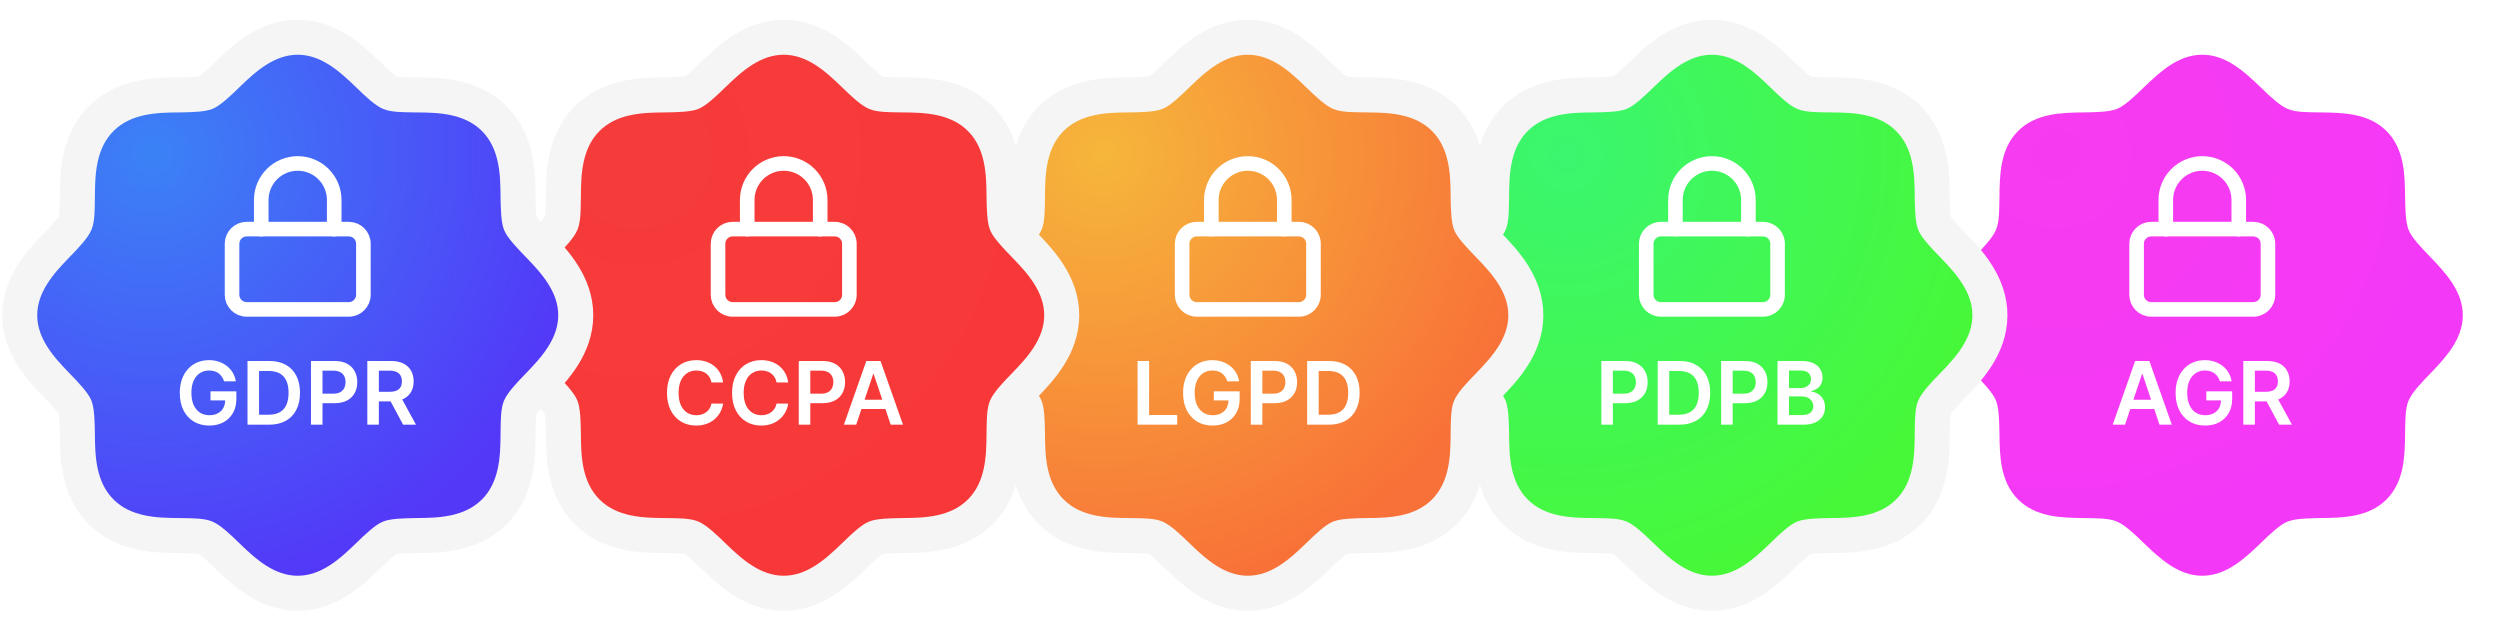 <svg width="571" height="144" viewBox="0 0 571 144" fill="none" xmlns="http://www.w3.org/2000/svg">
<g clip-path="url(#clip0_159_150)" filter="url(#filter0_f_159_150)">
<path d="M562.5 72C562.5 77.525 558.516 81.722 555.009 85.388C552.991 87.459 550.919 89.638 550.122 91.497C549.325 93.356 549.378 96.119 549.325 98.934C549.272 104.087 549.166 109.984 545.075 114.075C540.984 118.166 535.087 118.272 529.934 118.325C527.119 118.378 524.25 118.431 522.497 119.122C520.744 119.812 518.459 121.991 516.387 124.009C512.722 127.516 508.525 131.5 503 131.5C497.475 131.5 493.278 127.516 489.613 124.009C487.541 121.991 485.363 119.919 483.503 119.122C481.644 118.325 478.881 118.378 476.066 118.325C470.913 118.272 465.016 118.166 460.925 114.075C456.834 109.984 456.728 104.087 456.675 98.934C456.622 96.119 456.569 93.25 455.878 91.497C455.187 89.744 453.009 87.459 450.991 85.388C447.484 81.722 443.5 77.525 443.5 72C443.5 66.475 447.484 62.278 450.991 58.612C453.009 56.541 455.081 54.362 455.878 52.503C456.675 50.644 456.622 47.881 456.675 45.066C456.728 39.913 456.834 34.016 460.925 29.925C465.016 25.834 470.913 25.728 476.066 25.675C478.881 25.622 481.75 25.569 483.503 24.878C485.256 24.188 487.541 22.009 489.613 19.991C493.278 16.484 497.475 12.5 503 12.5C508.525 12.5 512.722 16.484 516.387 19.991C518.459 22.009 520.637 24.081 522.497 24.878C524.356 25.675 527.119 25.622 529.934 25.675C535.087 25.728 540.984 25.834 545.075 29.925C549.166 34.016 549.272 39.913 549.325 45.066C549.378 47.881 549.431 50.75 550.122 52.503C550.812 54.256 552.991 56.541 555.009 58.612C558.516 62.278 562.5 66.475 562.5 72Z" fill="url(#paint0_radial_159_150)"/>
<path d="M514.667 52.333H491.333C489.492 52.333 488 53.826 488 55.667V67.333C488 69.174 489.492 70.667 491.333 70.667H514.667C516.508 70.667 518 69.174 518 67.333V55.667C518 53.826 516.508 52.333 514.667 52.333Z" stroke="white" stroke-width="3.333" stroke-linecap="round" stroke-linejoin="round"/>
<path d="M494.667 52.333V45.667C494.667 43.457 495.545 41.337 497.108 39.774C498.671 38.211 500.79 37.333 503 37.333C505.21 37.333 507.33 38.211 508.893 39.774C510.456 41.337 511.334 43.457 511.334 45.667V52.333" stroke="white" stroke-width="3.333" stroke-linecap="round" stroke-linejoin="round"/>
<path d="M485.355 97H482.543L487.664 82.454H490.916L496.044 97H493.232L489.347 85.438H489.233L485.355 97ZM485.448 91.297H493.118V93.413H485.448V91.297ZM507.021 87.099C506.902 86.716 506.739 86.373 506.531 86.07C506.327 85.762 506.081 85.499 505.792 85.281C505.508 85.063 505.181 84.9 504.812 84.791C504.443 84.678 504.04 84.621 503.605 84.621C502.823 84.621 502.127 84.817 501.517 85.21C500.906 85.603 500.425 86.181 500.075 86.943C499.729 87.701 499.556 88.624 499.556 89.713C499.556 90.812 499.729 91.742 500.075 92.504C500.42 93.267 500.901 93.847 501.517 94.244C502.132 94.637 502.847 94.834 503.661 94.834C504.4 94.834 505.039 94.692 505.579 94.408C506.124 94.124 506.543 93.721 506.836 93.2C507.13 92.675 507.276 92.059 507.276 91.354L507.873 91.446H503.924V89.386H509.826V91.133C509.826 92.379 509.561 93.456 509.031 94.365C508.5 95.274 507.771 95.975 506.843 96.467C505.915 96.955 504.85 97.199 503.647 97.199C502.307 97.199 501.131 96.898 500.117 96.297C499.109 95.691 498.32 94.831 497.752 93.719C497.189 92.601 496.907 91.276 496.907 89.742C496.907 88.567 497.073 87.519 497.404 86.595C497.74 85.672 498.209 84.888 498.811 84.244C499.412 83.596 500.117 83.103 500.927 82.767C501.737 82.426 502.617 82.256 503.569 82.256C504.374 82.256 505.124 82.374 505.82 82.611C506.517 82.843 507.134 83.174 507.674 83.605C508.219 84.036 508.666 84.547 509.017 85.139C509.367 85.731 509.597 86.385 509.705 87.099H507.021ZM512.374 97V82.454H517.829C518.946 82.454 519.884 82.649 520.641 83.037C521.403 83.425 521.979 83.97 522.367 84.671C522.76 85.367 522.956 86.178 522.956 87.106C522.956 88.039 522.758 88.849 522.36 89.535C521.967 90.217 521.387 90.745 520.62 91.119C519.853 91.489 518.911 91.673 517.793 91.673H513.908V89.486H517.438C518.091 89.486 518.626 89.396 519.043 89.216C519.46 89.031 519.768 88.764 519.966 88.413C520.17 88.058 520.272 87.623 520.272 87.106C520.272 86.59 520.17 86.15 519.966 85.785C519.763 85.416 519.453 85.137 519.036 84.947C518.619 84.753 518.082 84.656 517.424 84.656H515.009V97H512.374ZM519.888 90.409L523.489 97H520.549L517.012 90.409H519.888Z" fill="white"/>
</g>
<g clip-path="url(#clip1_159_150)" filter="url(#filter1_f_159_150)">
<path d="M445.874 88.179L445.887 88.166L445.9 88.152C445.997 88.05 446.097 87.947 446.198 87.841C449.467 84.43 454.5 79.18 454.5 72C454.5 64.82 449.467 59.57 446.198 56.158C446.097 56.053 445.997 55.95 445.9 55.848L445.887 55.834L445.874 55.821C444.858 54.778 443.905 53.786 443.128 52.862C442.294 51.872 441.938 51.276 441.844 51.037C441.719 50.722 441.569 50.044 441.471 48.854C441.377 47.721 441.352 46.438 441.325 45.007C441.323 44.898 441.322 44.788 441.321 44.676C441.275 39.835 441.203 32.396 435.903 27.097C430.604 21.797 423.165 21.725 418.324 21.679C418.212 21.678 418.101 21.677 417.992 21.675C417.647 21.669 417.318 21.664 417.003 21.659C415.935 21.643 415.019 21.63 414.148 21.566C413.006 21.483 412.383 21.335 412.073 21.201C411.69 21.038 411.04 20.624 410.094 19.829C409.186 19.067 408.221 18.141 407.179 17.126L407.166 17.113L407.152 17.1C407.051 17.003 406.947 16.903 406.841 16.802C403.43 13.533 398.18 8.5 391 8.5C383.82 8.5 378.57 13.533 375.159 16.802C375.053 16.903 374.949 17.003 374.848 17.1L374.834 17.113L374.821 17.126C373.778 18.142 372.786 19.095 371.862 19.872C370.872 20.706 370.276 21.062 370.037 21.157C369.722 21.28 369.044 21.431 367.854 21.529C366.721 21.623 365.439 21.648 364.007 21.675C363.898 21.677 363.788 21.678 363.676 21.679C358.835 21.725 351.396 21.797 346.097 27.097C340.797 32.396 340.725 39.835 340.679 44.676C340.678 44.788 340.677 44.899 340.675 45.008C340.669 45.353 340.664 45.681 340.659 45.997C340.643 47.065 340.63 47.981 340.566 48.852C340.483 49.994 340.335 50.617 340.202 50.927C340.038 51.31 339.624 51.96 338.829 52.906C338.067 53.814 337.141 54.779 336.126 55.821L336.113 55.834L336.1 55.848C336.003 55.95 335.903 56.053 335.802 56.158C332.533 59.57 327.5 64.82 327.5 72C327.5 79.18 332.533 84.43 335.802 87.841C335.903 87.947 336.003 88.05 336.1 88.152L336.113 88.166L336.126 88.179C337.142 89.222 338.095 90.214 338.872 91.138C339.706 92.128 340.062 92.724 340.156 92.963C340.281 93.278 340.431 93.956 340.529 95.146C340.623 96.279 340.648 97.561 340.675 98.993C340.677 99.102 340.678 99.212 340.679 99.324C340.725 104.165 340.797 111.604 346.097 116.903C351.396 122.203 358.835 122.275 363.676 122.321C363.788 122.322 363.898 122.323 364.007 122.325C364.352 122.331 364.681 122.336 364.997 122.341C366.065 122.357 366.981 122.37 367.852 122.434C368.994 122.517 369.617 122.665 369.927 122.798C370.31 122.962 370.96 123.376 371.906 124.171C372.814 124.933 373.779 125.859 374.821 126.874L374.834 126.887L374.848 126.9C374.949 126.997 375.053 127.097 375.159 127.198C378.57 130.467 383.82 135.5 391 135.5C398.18 135.5 403.43 130.467 406.841 127.198C406.947 127.097 407.05 126.997 407.152 126.9L407.166 126.887L407.179 126.874C408.222 125.858 409.214 124.905 410.138 124.128C411.128 123.294 411.724 122.938 411.963 122.844C412.278 122.719 412.956 122.569 414.146 122.471C415.279 122.377 416.561 122.352 417.993 122.325C418.102 122.323 418.212 122.322 418.324 122.321C423.165 122.275 430.604 122.203 435.903 116.903C441.203 111.604 441.275 104.165 441.321 99.324C441.322 99.212 441.323 99.102 441.325 98.993C441.331 98.648 441.336 98.319 441.341 98.003C441.357 96.935 441.37 96.019 441.434 95.148C441.517 94.006 441.665 93.383 441.798 93.073C441.962 92.69 442.376 92.04 443.171 91.094C443.933 90.186 444.859 89.221 445.874 88.179Z" fill="url(#paint1_radial_159_150)" stroke="#F5F5F5" stroke-width="8"/>
<path d="M402.667 52.333H379.333C377.492 52.333 376 53.826 376 55.667V67.333C376 69.174 377.492 70.667 379.333 70.667H402.667C404.508 70.667 406 69.174 406 67.333V55.667C406 53.826 404.508 52.333 402.667 52.333Z" stroke="white" stroke-width="3.333" stroke-linecap="round" stroke-linejoin="round"/>
<path d="M382.667 52.333V45.667C382.667 43.457 383.545 41.337 385.108 39.774C386.671 38.211 388.79 37.333 391 37.333C393.21 37.333 395.33 38.211 396.893 39.774C398.456 41.337 399.334 43.457 399.334 45.667V52.333" stroke="white" stroke-width="3.333" stroke-linecap="round" stroke-linejoin="round"/>
<path d="M365.745 97V82.454H371.2C372.317 82.454 373.255 82.663 374.012 83.079C374.775 83.496 375.35 84.069 375.738 84.798C376.131 85.523 376.328 86.347 376.328 87.27C376.328 88.203 376.131 89.031 375.738 89.756C375.345 90.48 374.765 91.051 373.998 91.467C373.231 91.879 372.286 92.085 371.164 92.085H367.549V89.919H370.809C371.463 89.919 371.998 89.805 372.414 89.578C372.831 89.351 373.139 89.038 373.338 88.641C373.541 88.243 373.643 87.786 373.643 87.27C373.643 86.754 373.541 86.299 373.338 85.906C373.139 85.513 372.829 85.208 372.407 84.99C371.99 84.767 371.453 84.656 370.795 84.656H368.38V97H365.745ZM383.545 97H378.616V82.454H383.645C385.089 82.454 386.329 82.746 387.366 83.328C388.408 83.906 389.208 84.737 389.767 85.821C390.326 86.905 390.605 88.203 390.605 89.713C390.605 91.228 390.323 92.53 389.76 93.619C389.201 94.708 388.394 95.544 387.338 96.126C386.287 96.709 385.023 97 383.545 97ZM381.251 94.72H383.417C384.431 94.72 385.276 94.535 385.953 94.166C386.63 93.792 387.139 93.236 387.48 92.497C387.821 91.754 387.991 90.826 387.991 89.713C387.991 88.6 387.821 87.677 387.48 86.943C387.139 86.204 386.635 85.653 385.967 85.288C385.304 84.919 384.48 84.734 383.496 84.734H381.251V94.72ZM393.108 97V82.454H398.563C399.68 82.454 400.618 82.663 401.376 83.079C402.138 83.496 402.713 84.069 403.101 84.798C403.494 85.523 403.691 86.347 403.691 87.27C403.691 88.203 403.494 89.031 403.101 89.756C402.708 90.48 402.128 91.051 401.361 91.467C400.594 91.879 399.65 92.085 398.528 92.085H394.912V89.919H398.172C398.826 89.919 399.361 89.805 399.778 89.578C400.194 89.351 400.502 89.038 400.701 88.641C400.904 88.243 401.006 87.786 401.006 87.27C401.006 86.754 400.904 86.299 400.701 85.906C400.502 85.513 400.192 85.208 399.77 84.99C399.354 84.767 398.816 84.656 398.158 84.656H395.743V97H393.108ZM405.98 97V82.454H411.548C412.599 82.454 413.472 82.62 414.169 82.952C414.869 83.278 415.392 83.726 415.738 84.294C416.088 84.862 416.264 85.506 416.264 86.226C416.264 86.818 416.15 87.324 415.923 87.746C415.695 88.162 415.39 88.501 415.007 88.761C414.623 89.022 414.195 89.209 413.721 89.322V89.465C414.237 89.493 414.732 89.651 415.205 89.94C415.684 90.224 416.074 90.627 416.377 91.148C416.68 91.669 416.832 92.298 416.832 93.037C416.832 93.79 416.65 94.467 416.285 95.068C415.92 95.665 415.371 96.136 414.637 96.481C413.903 96.827 412.98 97 411.867 97H405.98ZM408.615 94.798H411.448C412.405 94.798 413.094 94.616 413.515 94.251C413.941 93.882 414.154 93.409 414.154 92.831C414.154 92.4 414.048 92.012 413.835 91.666C413.622 91.316 413.319 91.041 412.926 90.842C412.533 90.639 412.064 90.537 411.519 90.537H408.615V94.798ZM408.615 88.641H411.221C411.676 88.641 412.085 88.558 412.45 88.392C412.814 88.222 413.101 87.983 413.309 87.675C413.522 87.362 413.629 86.993 413.629 86.567C413.629 86.003 413.43 85.539 413.032 85.175C412.639 84.81 412.054 84.628 411.278 84.628H408.615V88.641Z" fill="white"/>
</g>
<g clip-path="url(#clip2_159_150)" filter="url(#filter2_f_159_150)">
<path d="M339.874 88.179L339.887 88.166L339.9 88.152C339.997 88.05 340.097 87.947 340.198 87.841C343.467 84.43 348.5 79.18 348.5 72C348.5 64.82 343.467 59.57 340.198 56.158C340.097 56.053 339.997 55.95 339.9 55.848L339.887 55.834L339.874 55.821C338.858 54.778 337.905 53.786 337.128 52.862C336.294 51.872 335.938 51.276 335.844 51.037C335.719 50.722 335.569 50.044 335.471 48.854C335.377 47.721 335.352 46.438 335.325 45.007C335.323 44.898 335.322 44.788 335.321 44.676C335.275 39.835 335.203 32.396 329.903 27.097C324.604 21.797 317.165 21.725 312.324 21.679C312.212 21.678 312.101 21.677 311.992 21.675C311.647 21.669 311.318 21.664 311.003 21.659C309.935 21.643 309.019 21.63 308.148 21.566C307.006 21.483 306.383 21.335 306.073 21.201C305.69 21.038 305.04 20.624 304.094 19.829C303.186 19.067 302.221 18.141 301.179 17.126L301.166 17.113L301.152 17.1C301.051 17.003 300.947 16.903 300.841 16.802C297.43 13.533 292.18 8.5 285 8.5C277.82 8.5 272.57 13.533 269.159 16.802C269.053 16.903 268.949 17.003 268.848 17.1L268.834 17.113L268.821 17.126C267.778 18.142 266.786 19.095 265.862 19.872C264.872 20.706 264.276 21.062 264.037 21.157C263.722 21.28 263.044 21.431 261.854 21.529C260.721 21.623 259.439 21.648 258.007 21.675C257.898 21.677 257.788 21.678 257.676 21.679C252.835 21.725 245.396 21.797 240.097 27.097C234.797 32.396 234.725 39.835 234.679 44.676C234.678 44.788 234.677 44.899 234.675 45.008C234.669 45.353 234.664 45.681 234.659 45.997C234.643 47.065 234.63 47.981 234.566 48.852C234.483 49.994 234.335 50.617 234.202 50.927C234.038 51.31 233.624 51.96 232.829 52.906C232.067 53.814 231.141 54.779 230.126 55.821L230.113 55.834L230.1 55.848C230.003 55.95 229.903 56.053 229.802 56.158C226.533 59.57 221.5 64.82 221.5 72C221.5 79.18 226.533 84.43 229.802 87.841C229.903 87.947 230.003 88.05 230.1 88.152L230.113 88.166L230.126 88.179C231.142 89.222 232.095 90.214 232.872 91.138C233.706 92.128 234.062 92.724 234.156 92.963C234.281 93.278 234.431 93.956 234.529 95.146C234.623 96.279 234.648 97.561 234.675 98.993C234.677 99.102 234.678 99.212 234.679 99.324C234.725 104.165 234.797 111.604 240.097 116.903C245.396 122.203 252.835 122.275 257.676 122.321C257.788 122.322 257.898 122.323 258.007 122.325C258.352 122.331 258.681 122.336 258.997 122.341C260.065 122.357 260.981 122.37 261.852 122.434C262.994 122.517 263.617 122.665 263.927 122.798C264.31 122.962 264.96 123.376 265.906 124.171C266.814 124.933 267.779 125.859 268.821 126.874L268.834 126.887L268.848 126.9C268.949 126.997 269.053 127.097 269.159 127.198C272.57 130.467 277.82 135.5 285 135.5C292.18 135.5 297.43 130.467 300.841 127.198C300.947 127.097 301.05 126.997 301.152 126.9L301.166 126.887L301.179 126.874C302.222 125.858 303.214 124.905 304.138 124.128C305.128 123.294 305.724 122.938 305.963 122.844C306.278 122.719 306.956 122.569 308.146 122.471C309.279 122.377 310.561 122.352 311.993 122.325C312.102 122.323 312.212 122.322 312.324 122.321C317.165 122.275 324.604 122.203 329.903 116.903C335.203 111.604 335.275 104.165 335.321 99.324C335.322 99.212 335.323 99.102 335.325 98.993C335.331 98.648 335.336 98.319 335.341 98.003C335.357 96.935 335.37 96.019 335.434 95.148C335.517 94.006 335.665 93.383 335.798 93.073C335.962 92.69 336.376 92.04 337.171 91.094C337.933 90.186 338.859 89.221 339.874 88.179Z" fill="url(#paint2_radial_159_150)" stroke="#F5F5F5" stroke-width="8"/>
<path d="M296.667 52.333H273.333C271.492 52.333 270 53.826 270 55.667V67.333C270 69.174 271.492 70.667 273.333 70.667H296.667C298.508 70.667 300 69.174 300 67.333V55.667C300 53.826 298.508 52.333 296.667 52.333Z" stroke="white" stroke-width="3.333" stroke-linecap="round" stroke-linejoin="round"/>
<path d="M276.667 52.333V45.667C276.667 43.457 277.545 41.337 279.108 39.774C280.671 38.211 282.79 37.333 285 37.333C287.21 37.333 289.33 38.211 290.893 39.774C292.456 41.337 293.334 43.457 293.334 45.667V52.333" stroke="white" stroke-width="3.333" stroke-linecap="round" stroke-linejoin="round"/>
<path d="M259.823 97V82.454H262.458V94.791H268.865V97H259.823ZM280.329 87.099C280.211 86.716 280.048 86.373 279.839 86.07C279.636 85.762 279.39 85.499 279.101 85.281C278.817 85.063 278.49 84.9 278.121 84.791C277.751 84.678 277.349 84.621 276.913 84.621C276.132 84.621 275.436 84.817 274.825 85.21C274.214 85.603 273.734 86.181 273.383 86.943C273.038 87.701 272.865 88.624 272.865 89.713C272.865 90.812 273.038 91.742 273.383 92.504C273.729 93.267 274.21 93.847 274.825 94.244C275.441 94.637 276.156 94.834 276.97 94.834C277.709 94.834 278.348 94.692 278.888 94.408C279.432 94.124 279.851 93.721 280.145 93.2C280.438 92.675 280.585 92.059 280.585 91.354L281.182 91.446H277.233V89.386H283.135V91.133C283.135 92.379 282.87 93.456 282.339 94.365C281.809 95.274 281.08 95.975 280.152 96.467C279.224 96.955 278.158 97.199 276.956 97.199C275.616 97.199 274.439 96.898 273.426 96.297C272.417 95.691 271.629 94.831 271.061 93.719C270.497 92.601 270.216 91.276 270.216 89.742C270.216 88.567 270.381 87.519 270.713 86.595C271.049 85.672 271.518 84.888 272.119 84.244C272.72 83.596 273.426 83.103 274.236 82.767C275.045 82.426 275.926 82.256 276.878 82.256C277.683 82.256 278.433 82.374 279.129 82.611C279.825 82.843 280.443 83.174 280.983 83.605C281.527 84.036 281.975 84.547 282.325 85.139C282.675 85.731 282.905 86.385 283.014 87.099H280.329ZM285.683 97V82.454H291.137C292.255 82.454 293.192 82.663 293.95 83.079C294.712 83.496 295.287 84.069 295.676 84.798C296.069 85.523 296.265 86.347 296.265 87.27C296.265 88.203 296.069 89.031 295.676 89.756C295.283 90.48 294.703 91.051 293.936 91.467C293.169 91.879 292.224 92.085 291.102 92.085H287.487V89.919H290.747C291.4 89.919 291.935 89.805 292.352 89.578C292.768 89.351 293.076 89.038 293.275 88.641C293.479 88.243 293.58 87.786 293.58 87.27C293.58 86.754 293.479 86.299 293.275 85.906C293.076 85.513 292.766 85.208 292.345 84.99C291.928 84.767 291.391 84.656 290.732 84.656H288.318V97H285.683ZM303.483 97H298.554V82.454H303.582C305.026 82.454 306.267 82.746 307.304 83.328C308.345 83.906 309.146 84.737 309.704 85.821C310.263 86.905 310.542 88.203 310.542 89.713C310.542 91.228 310.261 92.53 309.697 93.619C309.139 94.708 308.331 95.544 307.275 96.126C306.224 96.709 304.96 97 303.483 97ZM301.189 94.72H303.355C304.368 94.72 305.213 94.535 305.89 94.166C306.568 93.792 307.077 93.236 307.417 92.497C307.758 91.754 307.929 90.826 307.929 89.713C307.929 88.6 307.758 87.677 307.417 86.943C307.077 86.204 306.572 85.653 305.905 85.288C305.242 84.919 304.418 84.734 303.433 84.734H301.189V94.72Z" fill="white"/>
</g>
<g clip-path="url(#clip3_159_150)" filter="url(#filter3_f_159_150)">
<path d="M233.874 88.179L233.887 88.166L233.9 88.152C233.997 88.05 234.097 87.947 234.198 87.841C237.467 84.43 242.5 79.18 242.5 72C242.5 64.82 237.467 59.57 234.198 56.158C234.097 56.053 233.997 55.95 233.9 55.848L233.887 55.834L233.874 55.821C232.858 54.778 231.905 53.786 231.128 52.862C230.294 51.872 229.938 51.276 229.844 51.037C229.719 50.722 229.569 50.044 229.471 48.854C229.377 47.721 229.352 46.438 229.325 45.007C229.323 44.898 229.322 44.788 229.321 44.676C229.275 39.835 229.203 32.396 223.903 27.097C218.604 21.797 211.165 21.725 206.324 21.679C206.212 21.678 206.101 21.677 205.992 21.675C205.647 21.669 205.318 21.664 205.003 21.659C203.935 21.643 203.019 21.63 202.148 21.566C201.006 21.483 200.383 21.335 200.073 21.201C199.69 21.038 199.04 20.624 198.094 19.829C197.186 19.067 196.221 18.141 195.179 17.126L195.166 17.113L195.152 17.1C195.051 17.003 194.947 16.903 194.841 16.802C191.43 13.533 186.18 8.5 179 8.5C171.82 8.5 166.57 13.533 163.159 16.802C163.053 16.903 162.949 17.003 162.848 17.1L162.834 17.113L162.821 17.126C161.778 18.142 160.786 19.095 159.862 19.872C158.872 20.706 158.276 21.062 158.037 21.157C157.722 21.28 157.044 21.431 155.854 21.529C154.721 21.623 153.439 21.648 152.007 21.675C151.898 21.677 151.788 21.678 151.676 21.679C146.835 21.725 139.396 21.797 134.097 27.097C128.797 32.396 128.725 39.835 128.679 44.676C128.678 44.788 128.677 44.899 128.675 45.008C128.669 45.353 128.664 45.681 128.659 45.997C128.643 47.065 128.63 47.981 128.566 48.852C128.483 49.994 128.335 50.617 128.202 50.927C128.038 51.31 127.624 51.96 126.829 52.906C126.067 53.814 125.141 54.779 124.126 55.821L124.113 55.834L124.1 55.848C124.003 55.95 123.903 56.053 123.802 56.158C120.533 59.57 115.5 64.82 115.5 72C115.5 79.18 120.533 84.43 123.802 87.841C123.903 87.947 124.003 88.05 124.1 88.152L124.113 88.166L124.126 88.179C125.142 89.222 126.095 90.214 126.872 91.138C127.706 92.128 128.062 92.724 128.156 92.963C128.281 93.278 128.431 93.956 128.529 95.146C128.623 96.279 128.648 97.561 128.675 98.993C128.677 99.102 128.678 99.212 128.679 99.324C128.725 104.165 128.797 111.604 134.097 116.903C139.396 122.203 146.835 122.275 151.676 122.321C151.788 122.322 151.898 122.323 152.007 122.325C152.352 122.331 152.681 122.336 152.997 122.341C154.065 122.357 154.981 122.37 155.852 122.434C156.994 122.517 157.617 122.665 157.927 122.798C158.31 122.962 158.96 123.376 159.906 124.171C160.814 124.933 161.779 125.859 162.821 126.874L162.834 126.887L162.848 126.9C162.949 126.997 163.053 127.097 163.159 127.198C166.57 130.467 171.82 135.5 179 135.5C186.18 135.5 191.43 130.467 194.841 127.198C194.947 127.097 195.05 126.997 195.152 126.9L195.166 126.887L195.179 126.874C196.222 125.858 197.214 124.905 198.138 124.128C199.128 123.294 199.724 122.938 199.963 122.844C200.278 122.719 200.956 122.569 202.146 122.471C203.279 122.377 204.561 122.352 205.993 122.325C206.102 122.323 206.212 122.322 206.324 122.321C211.165 122.275 218.604 122.203 223.903 116.903C229.203 111.604 229.275 104.165 229.321 99.324C229.322 99.212 229.323 99.102 229.325 98.993C229.331 98.648 229.336 98.319 229.341 98.003C229.357 96.935 229.37 96.019 229.434 95.148C229.517 94.006 229.665 93.383 229.798 93.073C229.962 92.69 230.376 92.04 231.171 91.094C231.933 90.186 232.859 89.221 233.874 88.179Z" fill="url(#paint3_radial_159_150)" stroke="#F5F5F5" stroke-width="8"/>
<path d="M190.667 52.333H167.333C165.492 52.333 164 53.826 164 55.667V67.333C164 69.174 165.492 70.667 167.333 70.667H190.667C192.508 70.667 194 69.174 194 67.333V55.667C194 53.826 192.508 52.333 190.667 52.333Z" stroke="white" stroke-width="3.333" stroke-linecap="round" stroke-linejoin="round"/>
<path d="M170.667 52.333V45.667C170.667 43.457 171.545 41.337 173.108 39.774C174.671 38.211 176.79 37.333 179 37.333C181.21 37.333 183.33 38.211 184.893 39.774C186.456 41.337 187.334 43.457 187.334 45.667V52.333" stroke="white" stroke-width="3.333" stroke-linecap="round" stroke-linejoin="round"/>
<path d="M165.16 87.362H162.504C162.428 86.927 162.289 86.541 162.085 86.204C161.881 85.864 161.628 85.575 161.325 85.338C161.022 85.101 160.676 84.924 160.288 84.805C159.905 84.682 159.49 84.621 159.045 84.621C158.255 84.621 157.554 84.82 156.943 85.217C156.332 85.61 155.854 86.188 155.508 86.95C155.163 87.708 154.99 88.633 154.99 89.727C154.99 90.84 155.163 91.778 155.508 92.54C155.859 93.297 156.337 93.87 156.943 94.258C157.554 94.642 158.252 94.834 159.038 94.834C159.474 94.834 159.881 94.777 160.26 94.663C160.643 94.545 160.987 94.372 161.29 94.145C161.597 93.918 161.855 93.638 162.064 93.307C162.277 92.975 162.424 92.597 162.504 92.171L165.16 92.185C165.061 92.876 164.845 93.525 164.514 94.131C164.187 94.737 163.759 95.272 163.229 95.736C162.698 96.195 162.078 96.555 161.368 96.815C160.657 97.071 159.869 97.199 159.003 97.199C157.724 97.199 156.583 96.903 155.579 96.311C154.576 95.719 153.785 94.865 153.207 93.747C152.63 92.63 152.341 91.29 152.341 89.727C152.341 88.16 152.632 86.82 153.214 85.707C153.797 84.59 154.59 83.735 155.594 83.144C156.597 82.552 157.734 82.256 159.003 82.256C159.812 82.256 160.565 82.369 161.261 82.597C161.957 82.824 162.577 83.158 163.122 83.598C163.666 84.034 164.114 84.569 164.464 85.203C164.819 85.833 165.051 86.553 165.16 87.362ZM180.024 87.362H177.367C177.292 86.927 177.152 86.541 176.948 86.204C176.745 85.864 176.491 85.575 176.188 85.338C175.885 85.101 175.54 84.924 175.151 84.805C174.768 84.682 174.354 84.621 173.909 84.621C173.118 84.621 172.417 84.82 171.806 85.217C171.195 85.61 170.717 86.188 170.372 86.95C170.026 87.708 169.853 88.633 169.853 89.727C169.853 90.84 170.026 91.778 170.372 92.54C170.722 93.297 171.2 93.87 171.806 94.258C172.417 94.642 173.115 94.834 173.901 94.834C174.337 94.834 174.744 94.777 175.123 94.663C175.507 94.545 175.85 94.372 176.153 94.145C176.461 93.918 176.719 93.638 176.927 93.307C177.14 92.975 177.287 92.597 177.367 92.171L180.024 92.185C179.924 92.876 179.709 93.525 179.377 94.131C179.051 94.737 178.622 95.272 178.092 95.736C177.561 96.195 176.941 96.555 176.231 96.815C175.521 97.071 174.732 97.199 173.866 97.199C172.588 97.199 171.446 96.903 170.443 96.311C169.439 95.719 168.648 94.865 168.07 93.747C167.493 92.63 167.204 91.29 167.204 89.727C167.204 88.16 167.495 86.82 168.078 85.707C168.66 84.59 169.453 83.735 170.457 83.144C171.461 82.552 172.597 82.256 173.866 82.256C174.676 82.256 175.428 82.369 176.124 82.597C176.82 82.824 177.441 83.158 177.985 83.598C178.53 84.034 178.977 84.569 179.328 85.203C179.683 85.833 179.915 86.553 180.024 87.362ZM182.437 97V82.454H187.891C189.009 82.454 189.946 82.663 190.704 83.079C191.466 83.496 192.041 84.069 192.43 84.798C192.823 85.523 193.019 86.347 193.019 87.27C193.019 88.203 192.823 89.031 192.43 89.756C192.037 90.48 191.456 91.051 190.689 91.467C189.922 91.879 188.978 92.085 187.856 92.085H184.241V89.919H187.501C188.154 89.919 188.689 89.805 189.106 89.578C189.522 89.351 189.83 89.038 190.029 88.641C190.233 88.243 190.334 87.786 190.334 87.27C190.334 86.754 190.233 86.299 190.029 85.906C189.83 85.513 189.52 85.208 189.099 84.99C188.682 84.767 188.144 84.656 187.486 84.656H185.072V97H182.437ZM195.555 97H192.742L197.863 82.454H201.116L206.243 97H203.431L199.546 85.438H199.432L195.555 97ZM195.647 91.297H203.317V93.413H195.647V91.297Z" fill="white"/>
</g>
<g clip-path="url(#clip4_159_150)">
<path d="M122.874 88.179L122.887 88.166L122.9 88.152C122.997 88.05 123.097 87.947 123.198 87.841C126.467 84.43 131.5 79.18 131.5 72C131.5 64.82 126.467 59.57 123.198 56.158C123.097 56.053 122.997 55.95 122.9 55.848L122.887 55.834L122.874 55.821C121.858 54.778 120.905 53.786 120.128 52.862C119.294 51.872 118.938 51.276 118.844 51.037C118.719 50.722 118.569 50.044 118.471 48.854C118.377 47.721 118.352 46.438 118.325 45.007C118.323 44.898 118.322 44.788 118.321 44.676C118.275 39.835 118.203 32.396 112.903 27.097C107.604 21.797 100.165 21.725 95.324 21.679C95.212 21.678 95.101 21.677 94.992 21.675C94.647 21.669 94.319 21.664 94.003 21.659C92.935 21.643 92.019 21.63 91.148 21.566C90.006 21.483 89.383 21.335 89.073 21.201C88.69 21.038 88.04 20.624 87.094 19.829C86.186 19.067 85.221 18.141 84.179 17.126L84.166 17.113L84.152 17.1C84.05 17.003 83.947 16.903 83.841 16.802C80.43 13.533 75.18 8.5 68 8.5C60.82 8.5 55.57 13.533 52.158 16.802C52.053 16.903 51.95 17.003 51.848 17.1L51.834 17.113L51.821 17.126C50.778 18.142 49.786 19.095 48.862 19.872C47.872 20.706 47.276 21.062 47.037 21.157C46.722 21.28 46.044 21.431 44.854 21.529C43.721 21.623 42.439 21.648 41.007 21.675C40.898 21.677 40.788 21.678 40.676 21.679C35.835 21.725 28.396 21.797 23.097 27.097C17.797 32.396 17.725 39.835 17.679 44.676C17.678 44.788 17.677 44.899 17.675 45.008C17.669 45.353 17.664 45.681 17.659 45.997C17.643 47.065 17.63 47.981 17.566 48.852C17.483 49.994 17.335 50.617 17.201 50.927C17.038 51.31 16.624 51.96 15.829 52.906C15.067 53.814 14.141 54.779 13.126 55.821L13.113 55.834L13.1 55.848C13.003 55.95 12.903 56.053 12.802 56.158C9.533 59.57 4.5 64.82 4.5 72C4.5 79.18 9.533 84.43 12.802 87.841C12.903 87.947 13.003 88.05 13.1 88.152L13.113 88.166L13.126 88.179C14.142 89.222 15.095 90.214 15.872 91.138C16.706 92.128 17.062 92.724 17.157 92.963C17.28 93.278 17.431 93.956 17.529 95.146C17.623 96.279 17.648 97.561 17.675 98.993C17.677 99.102 17.678 99.212 17.679 99.324C17.725 104.165 17.797 111.604 23.097 116.903C28.396 122.203 35.835 122.275 40.676 122.321C40.788 122.322 40.898 122.323 41.007 122.325C41.352 122.331 41.681 122.336 41.997 122.341C43.065 122.357 43.981 122.37 44.852 122.434C45.994 122.517 46.617 122.665 46.927 122.798C47.31 122.962 47.96 123.376 48.906 124.171C49.814 124.933 50.779 125.859 51.821 126.874L51.834 126.887L51.848 126.9C51.95 126.997 52.053 127.097 52.158 127.198C55.57 130.467 60.82 135.5 68 135.5C75.18 135.5 80.43 130.467 83.841 127.198C83.947 127.097 84.05 126.997 84.152 126.9L84.166 126.887L84.179 126.874C85.222 125.858 86.214 124.905 87.138 124.128C88.128 123.294 88.724 122.938 88.963 122.844C89.278 122.719 89.956 122.569 91.146 122.471C92.279 122.377 93.561 122.352 94.993 122.325C95.102 122.323 95.212 122.322 95.324 122.321C100.165 122.275 107.604 122.203 112.903 116.903C118.203 111.604 118.275 104.165 118.321 99.324C118.322 99.212 118.323 99.102 118.325 98.993C118.331 98.648 118.336 98.319 118.341 98.003C118.357 96.935 118.37 96.019 118.434 95.148C118.517 94.006 118.665 93.383 118.798 93.073C118.962 92.69 119.376 92.04 120.171 91.094C120.933 90.186 121.859 89.221 122.874 88.179Z" fill="url(#paint4_radial_159_150)" stroke="#F5F5F5" stroke-width="8"/>
<path d="M79.667 52.333H56.333C54.492 52.333 53 53.826 53 55.667V67.333C53 69.174 54.492 70.667 56.333 70.667H79.667C81.508 70.667 83 69.174 83 67.333V55.667C83 53.826 81.508 52.333 79.667 52.333Z" stroke="white" stroke-width="3.333" stroke-linecap="round" stroke-linejoin="round"/>
<path d="M59.667 52.333V45.667C59.667 43.457 60.545 41.337 62.108 39.774C63.671 38.211 65.79 37.333 68 37.333C70.21 37.333 72.33 38.211 73.893 39.774C75.456 41.337 76.334 43.457 76.334 45.667V52.333" stroke="white" stroke-width="3.333" stroke-linecap="round" stroke-linejoin="round"/>
<path d="M51.179 87.099C51.061 86.716 50.897 86.373 50.689 86.07C50.485 85.762 50.239 85.499 49.95 85.281C49.666 85.063 49.34 84.9 48.97 84.791C48.601 84.678 48.198 84.621 47.763 84.621C46.981 84.621 46.285 84.817 45.675 85.21C45.064 85.603 44.583 86.181 44.233 86.943C43.887 87.701 43.715 88.624 43.715 89.713C43.715 90.812 43.887 91.742 44.233 92.504C44.579 93.267 45.059 93.847 45.675 94.244C46.29 94.637 47.005 94.834 47.82 94.834C48.558 94.834 49.197 94.692 49.737 94.408C50.282 94.124 50.701 93.721 50.994 93.2C51.288 92.675 51.435 92.059 51.435 91.354L52.031 91.446H48.082V89.386H53.984V91.133C53.984 92.379 53.719 93.456 53.189 94.365C52.659 95.274 51.929 95.975 51.001 96.467C50.073 96.955 49.008 97.199 47.805 97.199C46.465 97.199 45.289 96.898 44.276 96.297C43.267 95.691 42.479 94.831 41.91 93.719C41.347 92.601 41.065 91.276 41.065 89.742C41.065 88.567 41.231 87.519 41.562 86.595C41.899 85.672 42.367 84.888 42.969 84.244C43.57 83.596 44.276 83.103 45.085 82.767C45.895 82.426 46.776 82.256 47.727 82.256C48.532 82.256 49.283 82.374 49.979 82.611C50.675 82.843 51.293 83.174 51.832 83.605C52.377 84.036 52.824 84.547 53.175 85.139C53.525 85.731 53.755 86.385 53.864 87.099H51.179ZM61.461 97H56.532V82.454H61.561C63.005 82.454 64.245 82.746 65.282 83.328C66.324 83.906 67.124 84.737 67.683 85.821C68.242 86.905 68.521 88.203 68.521 89.713C68.521 91.228 68.239 92.53 67.676 93.619C67.117 94.708 66.31 95.544 65.254 96.126C64.203 96.709 62.939 97 61.461 97ZM59.167 94.72H61.334C62.347 94.72 63.192 94.535 63.869 94.166C64.546 93.792 65.055 93.236 65.396 92.497C65.737 91.754 65.907 90.826 65.907 89.713C65.907 88.6 65.737 87.677 65.396 86.943C65.055 86.204 64.551 85.653 63.883 85.288C63.22 84.919 62.396 84.734 61.412 84.734H59.167V94.72ZM71.025 97V82.454H76.479C77.597 82.454 78.534 82.663 79.291 83.079C80.054 83.496 80.629 84.069 81.017 84.798C81.41 85.523 81.607 86.347 81.607 87.27C81.607 88.203 81.41 89.031 81.017 89.756C80.624 90.48 80.044 91.051 79.277 91.467C78.51 91.879 77.566 92.085 76.444 92.085H72.829V89.919H76.088C76.742 89.919 77.277 89.805 77.694 89.578C78.11 89.351 78.418 89.038 78.617 88.641C78.82 88.243 78.922 87.786 78.922 87.27C78.922 86.754 78.82 86.299 78.617 85.906C78.418 85.513 78.108 85.208 77.686 84.99C77.27 84.767 76.732 84.656 76.074 84.656H73.659V97H71.025ZM83.896 97V82.454H89.35C90.468 82.454 91.405 82.649 92.163 83.037C92.925 83.425 93.5 83.97 93.888 84.671C94.281 85.367 94.478 86.178 94.478 87.106C94.478 88.039 94.279 88.849 93.881 89.535C93.488 90.217 92.908 90.745 92.141 91.119C91.374 91.489 90.432 91.673 89.315 91.673H85.43V89.486H88.96C89.613 89.486 90.148 89.396 90.565 89.216C90.981 89.031 91.289 88.764 91.488 88.413C91.692 88.058 91.793 87.623 91.793 87.106C91.793 86.59 91.692 86.15 91.488 85.785C91.284 85.416 90.974 85.137 90.558 84.947C90.141 84.753 89.603 84.656 88.945 84.656H86.531V97H83.896ZM91.41 90.409L95.011 97H92.07L88.533 90.409H91.41Z" fill="white"/>
</g>
<defs>
<filter id="filter0_f_159_150" x="429" y="-2" width="148" height="148" filterUnits="userSpaceOnUse" color-interpolation-filters="sRGB">
<feFlood flood-opacity="0" result="BackgroundImageFix"/>
<feBlend mode="normal" in="SourceGraphic" in2="BackgroundImageFix" result="shape"/>
<feGaussianBlur stdDeviation="3" result="effect1_foregroundBlur_159_150"/>
</filter>
<filter id="filter1_f_159_150" x="319" y="0" width="144" height="144" filterUnits="userSpaceOnUse" color-interpolation-filters="sRGB">
<feFlood flood-opacity="0" result="BackgroundImageFix"/>
<feBlend mode="normal" in="SourceGraphic" in2="BackgroundImageFix" result="shape"/>
<feGaussianBlur stdDeviation="2" result="effect1_foregroundBlur_159_150"/>
</filter>
<filter id="filter2_f_159_150" x="213" y="0" width="144" height="144" filterUnits="userSpaceOnUse" color-interpolation-filters="sRGB">
<feFlood flood-opacity="0" result="BackgroundImageFix"/>
<feBlend mode="normal" in="SourceGraphic" in2="BackgroundImageFix" result="shape"/>
<feGaussianBlur stdDeviation="2" result="effect1_foregroundBlur_159_150"/>
</filter>
<filter id="filter3_f_159_150" x="109" y="2" width="140" height="140" filterUnits="userSpaceOnUse" color-interpolation-filters="sRGB">
<feFlood flood-opacity="0" result="BackgroundImageFix"/>
<feBlend mode="normal" in="SourceGraphic" in2="BackgroundImageFix" result="shape"/>
<feGaussianBlur stdDeviation="1" result="effect1_foregroundBlur_159_150"/>
</filter>
<radialGradient id="paint0_radial_159_150" cx="0" cy="0" r="1" gradientUnits="userSpaceOnUse" gradientTransform="translate(469.779 35.308) rotate(70.947) scale(101.767)">
<stop stop-color="#F63BEF"/>
<stop offset="1" stop-color="#F438F8"/>
</radialGradient>
<radialGradient id="paint1_radial_159_150" cx="0" cy="0" r="1" gradientUnits="userSpaceOnUse" gradientTransform="translate(357.779 35.308) rotate(70.947) scale(101.767)">
<stop stop-color="#3BF66F"/>
<stop offset="1" stop-color="#47F838"/>
</radialGradient>
<radialGradient id="paint2_radial_159_150" cx="0" cy="0" r="1" gradientUnits="userSpaceOnUse" gradientTransform="translate(251.779 35.308) rotate(70.947) scale(101.767)">
<stop stop-color="#F6B63B"/>
<stop offset="1" stop-color="#F87138"/>
</radialGradient>
<radialGradient id="paint3_radial_159_150" cx="0" cy="0" r="1" gradientUnits="userSpaceOnUse" gradientTransform="translate(145.779 35.308) rotate(70.947) scale(101.767)">
<stop stop-color="#F63B3B"/>
<stop offset="1" stop-color="#F83838"/>
</radialGradient>
<radialGradient id="paint4_radial_159_150" cx="0" cy="0" r="1" gradientUnits="userSpaceOnUse" gradientTransform="translate(34.779 35.308) rotate(70.947) scale(101.767)">
<stop stop-color="#3B82F6"/>
<stop offset="1" stop-color="#5338F8"/>
</radialGradient>
<clipPath id="clip0_159_150">
<rect width="136" height="136" fill="white" transform="translate(435 4)"/>
</clipPath>
<clipPath id="clip1_159_150">
<rect width="136" height="136" fill="white" transform="translate(323 4)"/>
</clipPath>
<clipPath id="clip2_159_150">
<rect width="136" height="136" fill="white" transform="translate(217 4)"/>
</clipPath>
<clipPath id="clip3_159_150">
<rect width="136" height="136" fill="white" transform="translate(111 4)"/>
</clipPath>
<clipPath id="clip4_159_150">
<rect width="136" height="136" fill="white" transform="translate(0 4)"/>
</clipPath>
</defs>
</svg>
